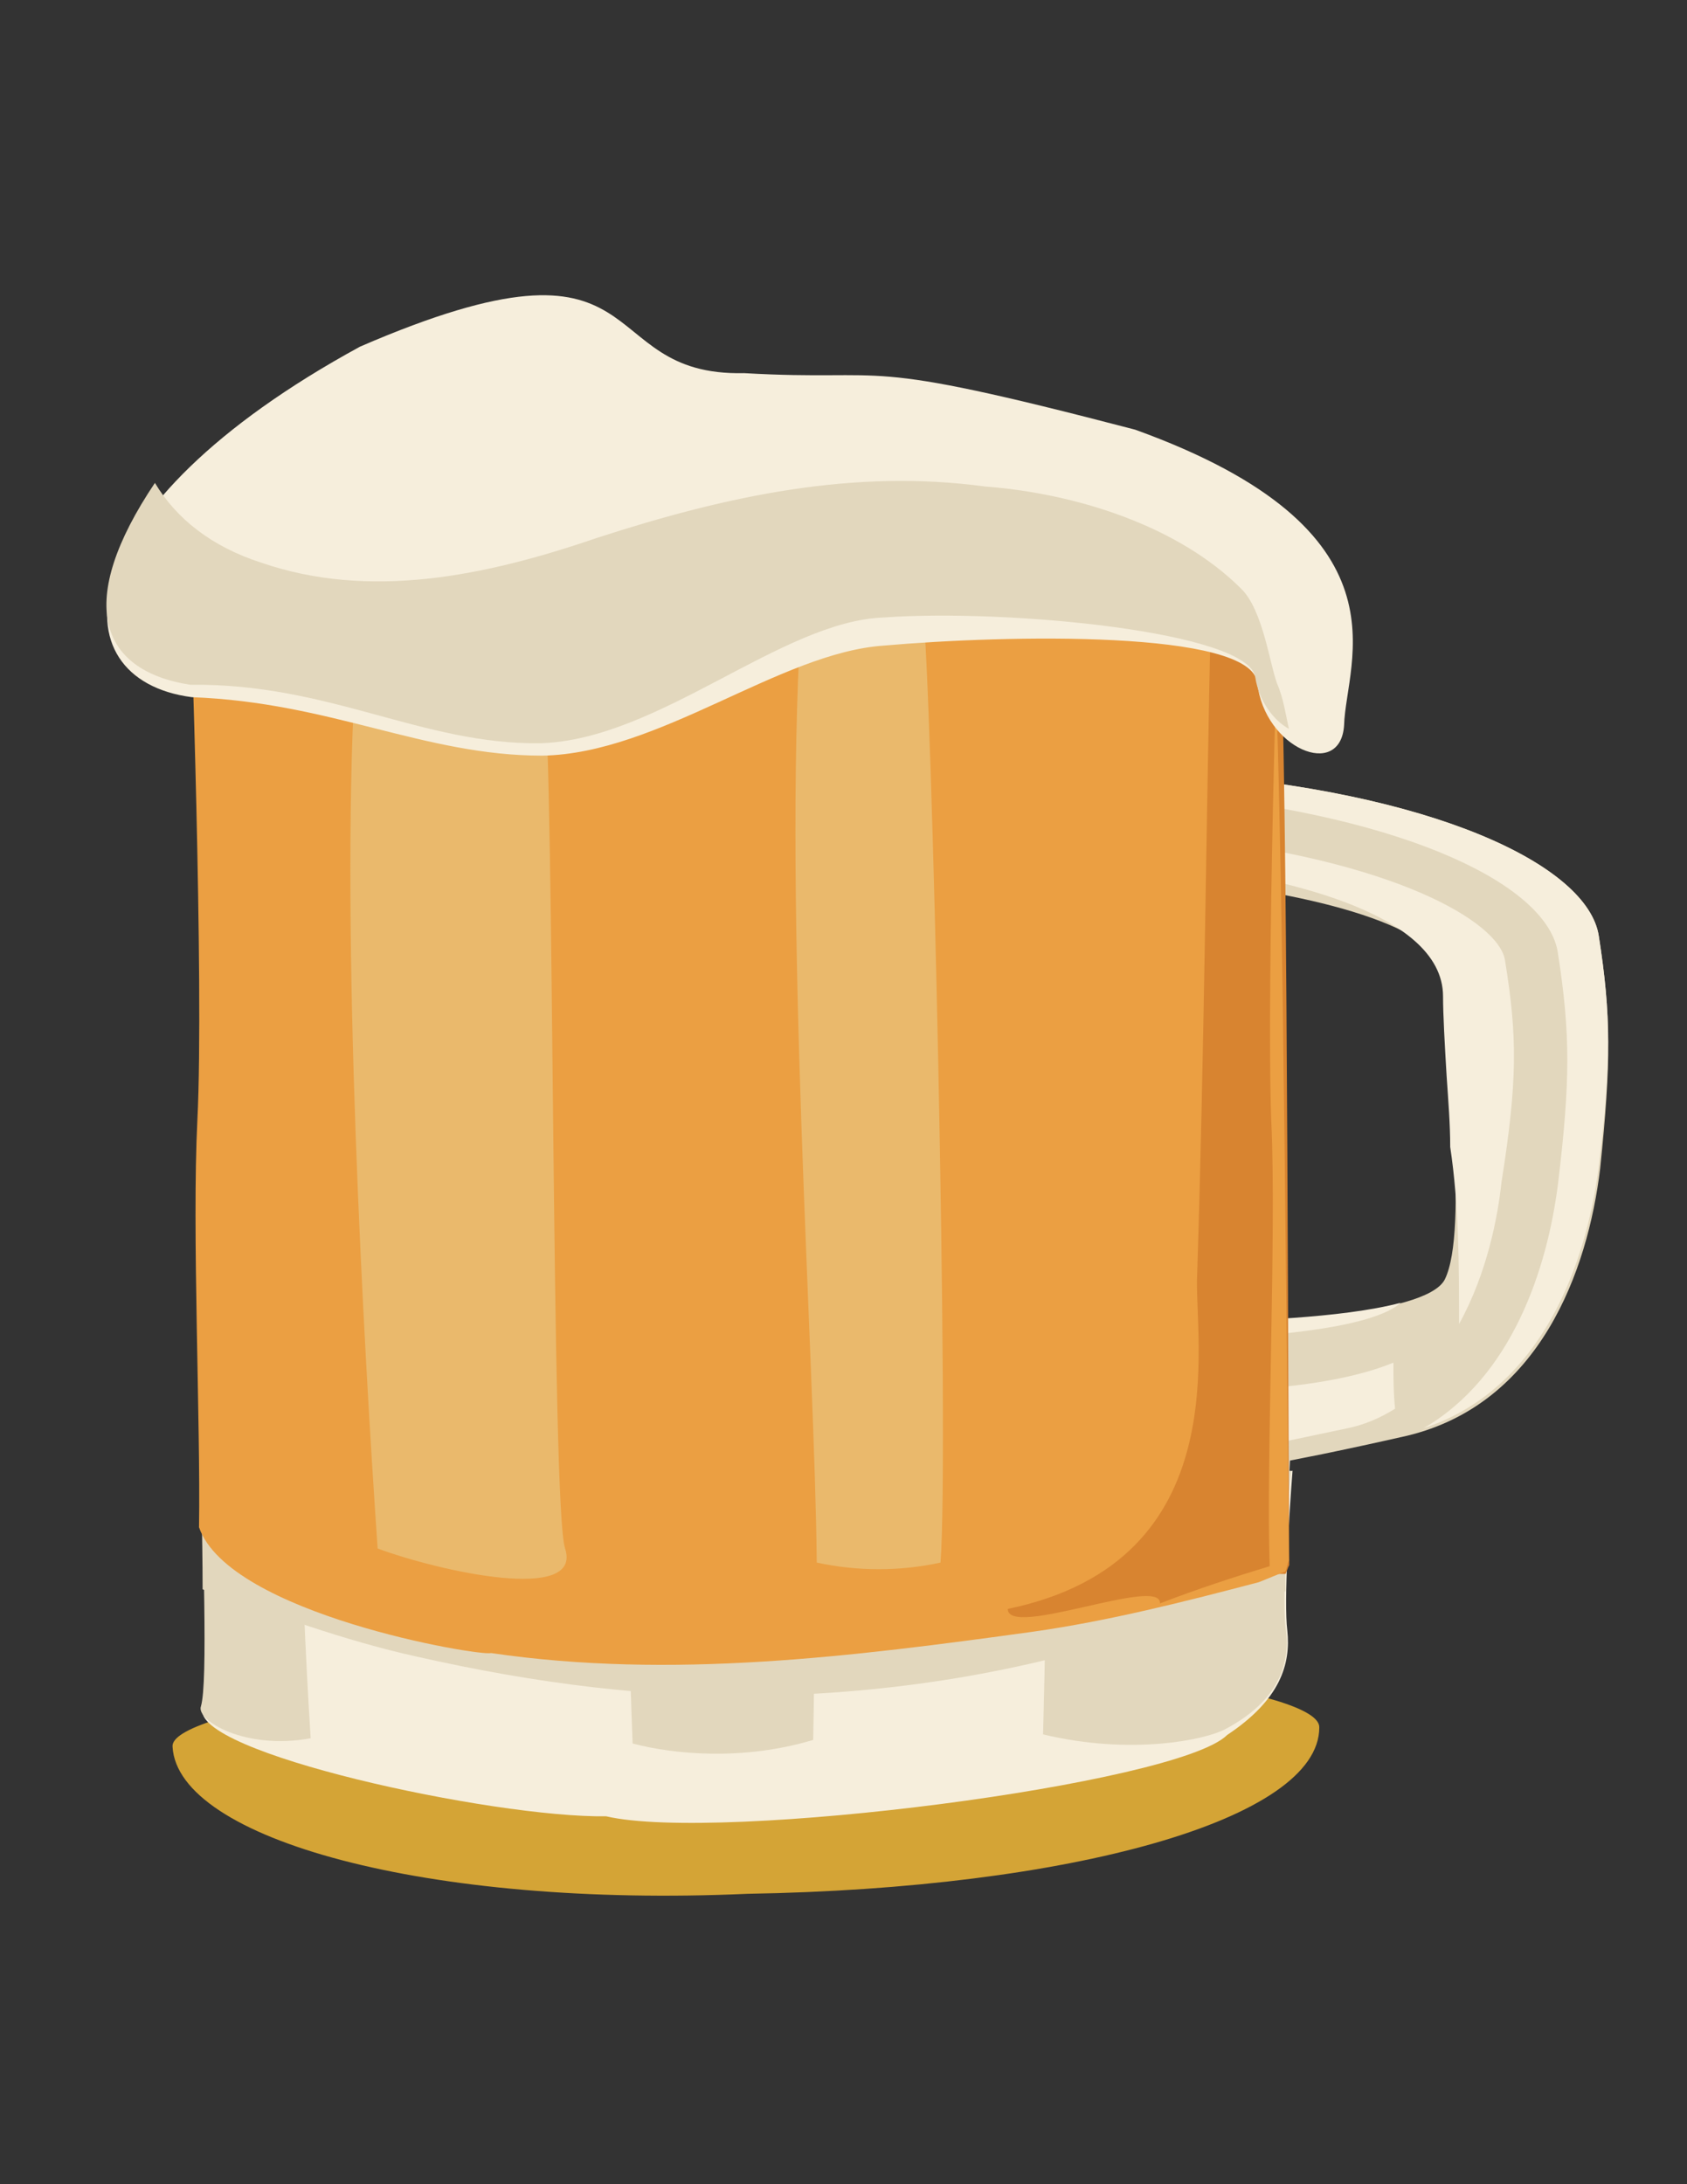 <?xml version="1.0" encoding="utf-8"?>
<!-- Generator: Adobe Illustrator 19.2.0, SVG Export Plug-In . SVG Version: 6.00 Build 0)  -->
<svg version="1.1" id="Layer_1" xmlns="http://www.w3.org/2000/svg" xmlns:xlink="http://www.w3.org/1999/xlink" x="0px" y="0px"
	 viewBox="0 0 612 792" style="enable-background:new 0 0 612 792;" xml:space="preserve">
<rect x="0" y="0" width="612" height="792" fill="#333333" stroke="none"/>
<style type="text/css">
	.st0{fill:#D4A436;}
	.st1{fill:#F6EEDC;}
	.st2{fill:#E2D7BD;}
	.st3{fill:#D88430;}
	.st4{fill:#EB9F42;}
	.st5{fill:#EAB96C;}
</style>
<g id="beer">
	<path class="st0" d="M478.6,626.4c0,33.4-90.5,58.4-207.4,60.3C155,691.9,64.5,666.8,62.6,633.4c-1.3-12.8,91.8-27.6,206.7-32.7
		C385.5,599.4,479.2,612.9,478.6,626.4z"/>
	<path class="st1" d="M468.9,533.3c-34.7,5.8-68.7,9.6-100.8,10.9C269.3,547.4,171.7,523,73.5,516c0.6,46.2,2.6,94.4,0,103.4
		c-4.5,16,105.3,39.8,146.4,39.2c41.1,9.6,207.4-11.6,225.3-29.5c19.3-12.8,23.1-25.7,21.8-37.9
		C465.7,580.8,467.7,548.7,468.9,533.3z"/>
	<path class="st2" d="M151.2,600.7c42.4,9.6,86,15.4,129,14.1c47.5-1.3,94.4-9,140.6-25c14.8-5.1,30.2-9,45.6-12.8
		c-0.6-12.8,1.3-39.8,1.9-53.9c-34.7,6.4-68.7,11.6-100.8,12.8c-99.5,4.5-197.1-23.1-295.3-30.2c0.6,25.7,1.3,51.4,1.3,70.6
		C99.2,585.3,124.8,594.9,151.2,600.7z"/>
	<path class="st2" d="M108.8,533.9c0-5.8,0.6-10.3,2.6-15.4c-12.8-1.3-25.7-2.6-38.5-3.2c0.6,46.2,2.6,94.4,0,103.4
		c-1.9,5.1,16,16,39.8,11.6C110.7,598.8,109.4,566.7,108.8,533.9z"/>
	<path class="st2" d="M466.4,590.4c-1.3-9.6,0.6-42.4,1.9-57.1c-30.2,3.9-60.3,6.4-89.2,6.4c0.6,1.9,0.6,3.2,0.6,5.1
		c0,28.2-0.6,56.5-1.3,84.1c32.1,7.7,59.1,1.9,66.1-1.9C463.8,616.8,468.3,603.3,466.4,590.4z"/>
	<path class="st2" d="M580,339.4c-3.9-25.7-60.3-52.6-152.8-59.1c1.3,12.8,2.6,25.7,3.2,39.2c36,3.2,93.7,14.8,93.7,34.7
		c0,24.4,9,91.8,0,109.8c-7.1,13.5-70.6,15.4-85.4,15.4c1.9,20.5,3.9,41.7,6.4,62.3c0.6-5.1,0.6-8.3,0.6-8.3s16.7-1.9,64.8-12.8
		c48.1-11.6,65.5-59.7,70-96.9C584.5,385,584.5,368.3,580,339.4z"/>
	<g>
		<path class="st1" d="M439.4,485.2c22.5-0.6,59.1-3.9,68.7-12.8c-21.8,5.8-58.4,6.4-69.3,7.1C438.8,480.7,438.8,483.2,439.4,485.2z
			"/>
		<path class="st1" d="M580,339.4c-3.9-25.7-60.3-52.6-152.8-59.1c0,2.6,0.6,5.1,0.6,7.7c83.5,8.3,134.2,33.4,137.4,57.8
			c4.5,28.9,4.5,46.2,0,83.5c-3.9,30.8-16.7,70-48.8,88.6c43-14.1,59.1-59.7,63.6-95C584.5,385,584.5,368.3,580,339.4z"/>
		<path class="st1" d="M444.5,537.2c0,1.3,0,2.6,0.6,3.9c0-1.3,0-2.6,0-3.9C445.2,537.2,445.2,537.2,444.5,537.2z"/>
	</g>
	<path class="st1" d="M505.5,494.1c-14.1,5.8-36,9.6-65.5,10.3c0.6,7.7,1.3,15.4,2.6,23.1c9.6-1.9,25-5.1,46.2-9.6
		c6.4-1.3,12.2-3.9,17.3-7.1C505.5,505.1,505.5,499.9,505.5,494.1z"/>
	<path class="st1" d="M546,348.4c-1.9-14.1-40.4-36.6-117.5-44.9c0,3.2,0.6,6.4,0.6,10.3c31.5,3.9,94.4,16,94.4,47.5
		c0,6.4,0.6,17.3,1.3,28.9c0.6,9,1.3,17.3,1.3,25.7c3.2,21.2,3.2,43,3.2,64.2c10.3-18.6,14.1-39.2,15.4-51.4
		C550.5,392.1,550.5,376,546,348.4z"/>
	<path class="st2" d="M295,539.7c0-1.3,0-1.9,0.6-3.2c-22.5-1.3-45.6-3.9-68-5.8c0,0.6,0,1.9,0,2.6c0,33.4,0.6,66.1,1.9,98.9
		c14.8,3.9,39.8,6.4,65.5-1.3C295.6,601.3,295.6,571.2,295,539.7z"/>
	<path class="st3" d="M463.8,216.2h-18.6c0.6,10.3,0.6,20.5,1.3,31.5c0,41.1-7.1,82.2-5.1,122c3.2,71.3,3.2,133.5,3.2,201.6
		c4.5,0,9,0,12.8,0c3.2-0.6,5.8-0.6,9-0.6c0.6-1.3,0.6-1.9,1.3-3.2C467,447.9,467,261.7,463.8,216.2z"/>
	<g>
		<path class="st4" d="M69,216.2c0,0,5.1,140.6,2.6,190C69.6,446,72.8,516,72.2,553.8c10.9,31.5,102.1,46.9,105.9,45.6
			c65.5,9.6,131,1.3,196.4-7.7c27.6-3.9,55.2-10.9,82.2-18c3.2-1.3,6.4-2.6,9.6-3.9c0.6-1.3,0.6-2.6,1.3-3.9
			c-1.3-118.1-2.6-304.9-6.4-350.5C330.9,216.2,199.9,216.2,69,216.2L69,216.2z"/>
		<path class="st3" d="M365.6,583.4C449.7,566,433,485.2,434.3,462c2.6-80.2,3.2-162.4,5.1-245.9c8.3,0,16.7,0,24.4,0
			c0,0-4.5,141.2-2.6,190.7c1.9,39.8-1.9,123.3-0.6,161.1c-12.8,3.9-26.3,8.3-39.8,13.5C421.4,571.2,365.6,594.3,365.6,583.4z"/>
	</g>
	<path class="st5" d="M197.4,250.8c-23.1-0.6-45.6-1.3-68.7-2.6c-5.1,91.2,3.2,239.5,8.3,313.3c22.5,8.3,74.5,19.9,68,0
		C199.9,546.8,201.2,279.1,197.4,250.8z"/>
	<path class="st5" d="M334.8,221.3c-14.8,1.9-29.5,3.9-44.3,5.1c-6.4,104.6,5.1,266.4,5.8,340.2c14.8,3.2,30.2,3.2,44.9,0
		C344.4,523.7,338,245.1,334.8,221.3z"/>
	<path class="st1" d="M320.6,234.1c44.3-3.9,133.5-5.8,135.5,13.5c2.6,23.8,30.2,35.3,31.5,15.4c0.6-23.1,25.7-70.6-75.8-107.2
		c-103.4-27-86-17.3-141.9-20.5c-56.5,1.3-29.5-57.1-139.3-9.6c-107.2,58.4-110.4,120.7-61,127.1c50.7,1.9,84.1,21.2,127.1,21.2
		C239.1,273.3,282.8,236.7,320.6,234.1z"/>
	<path class="st2" d="M463.2,247.6c-2.6-7.1-5.1-26.3-12.8-34c-23.1-23.1-60.3-34.7-93.1-37.2c-47.5-6.4-93.1,3.2-140.6,18.6
		c-41.1,14.1-82.8,22.5-122,9c-18-5.8-30.8-16-38.5-28.9c-28.9,43-20.5,68,12.8,73.2c50.7-0.6,84.1,21.8,127.1,21.2
		c43-1.3,87.3-44.3,124.5-45.6c44.3-3.2,132.9,5.1,134.8,21.8c1.3,8.3,6.4,15.4,12.2,18.6C466.4,259.2,465.7,253.4,463.2,247.6z"/>
</g>
</svg>
